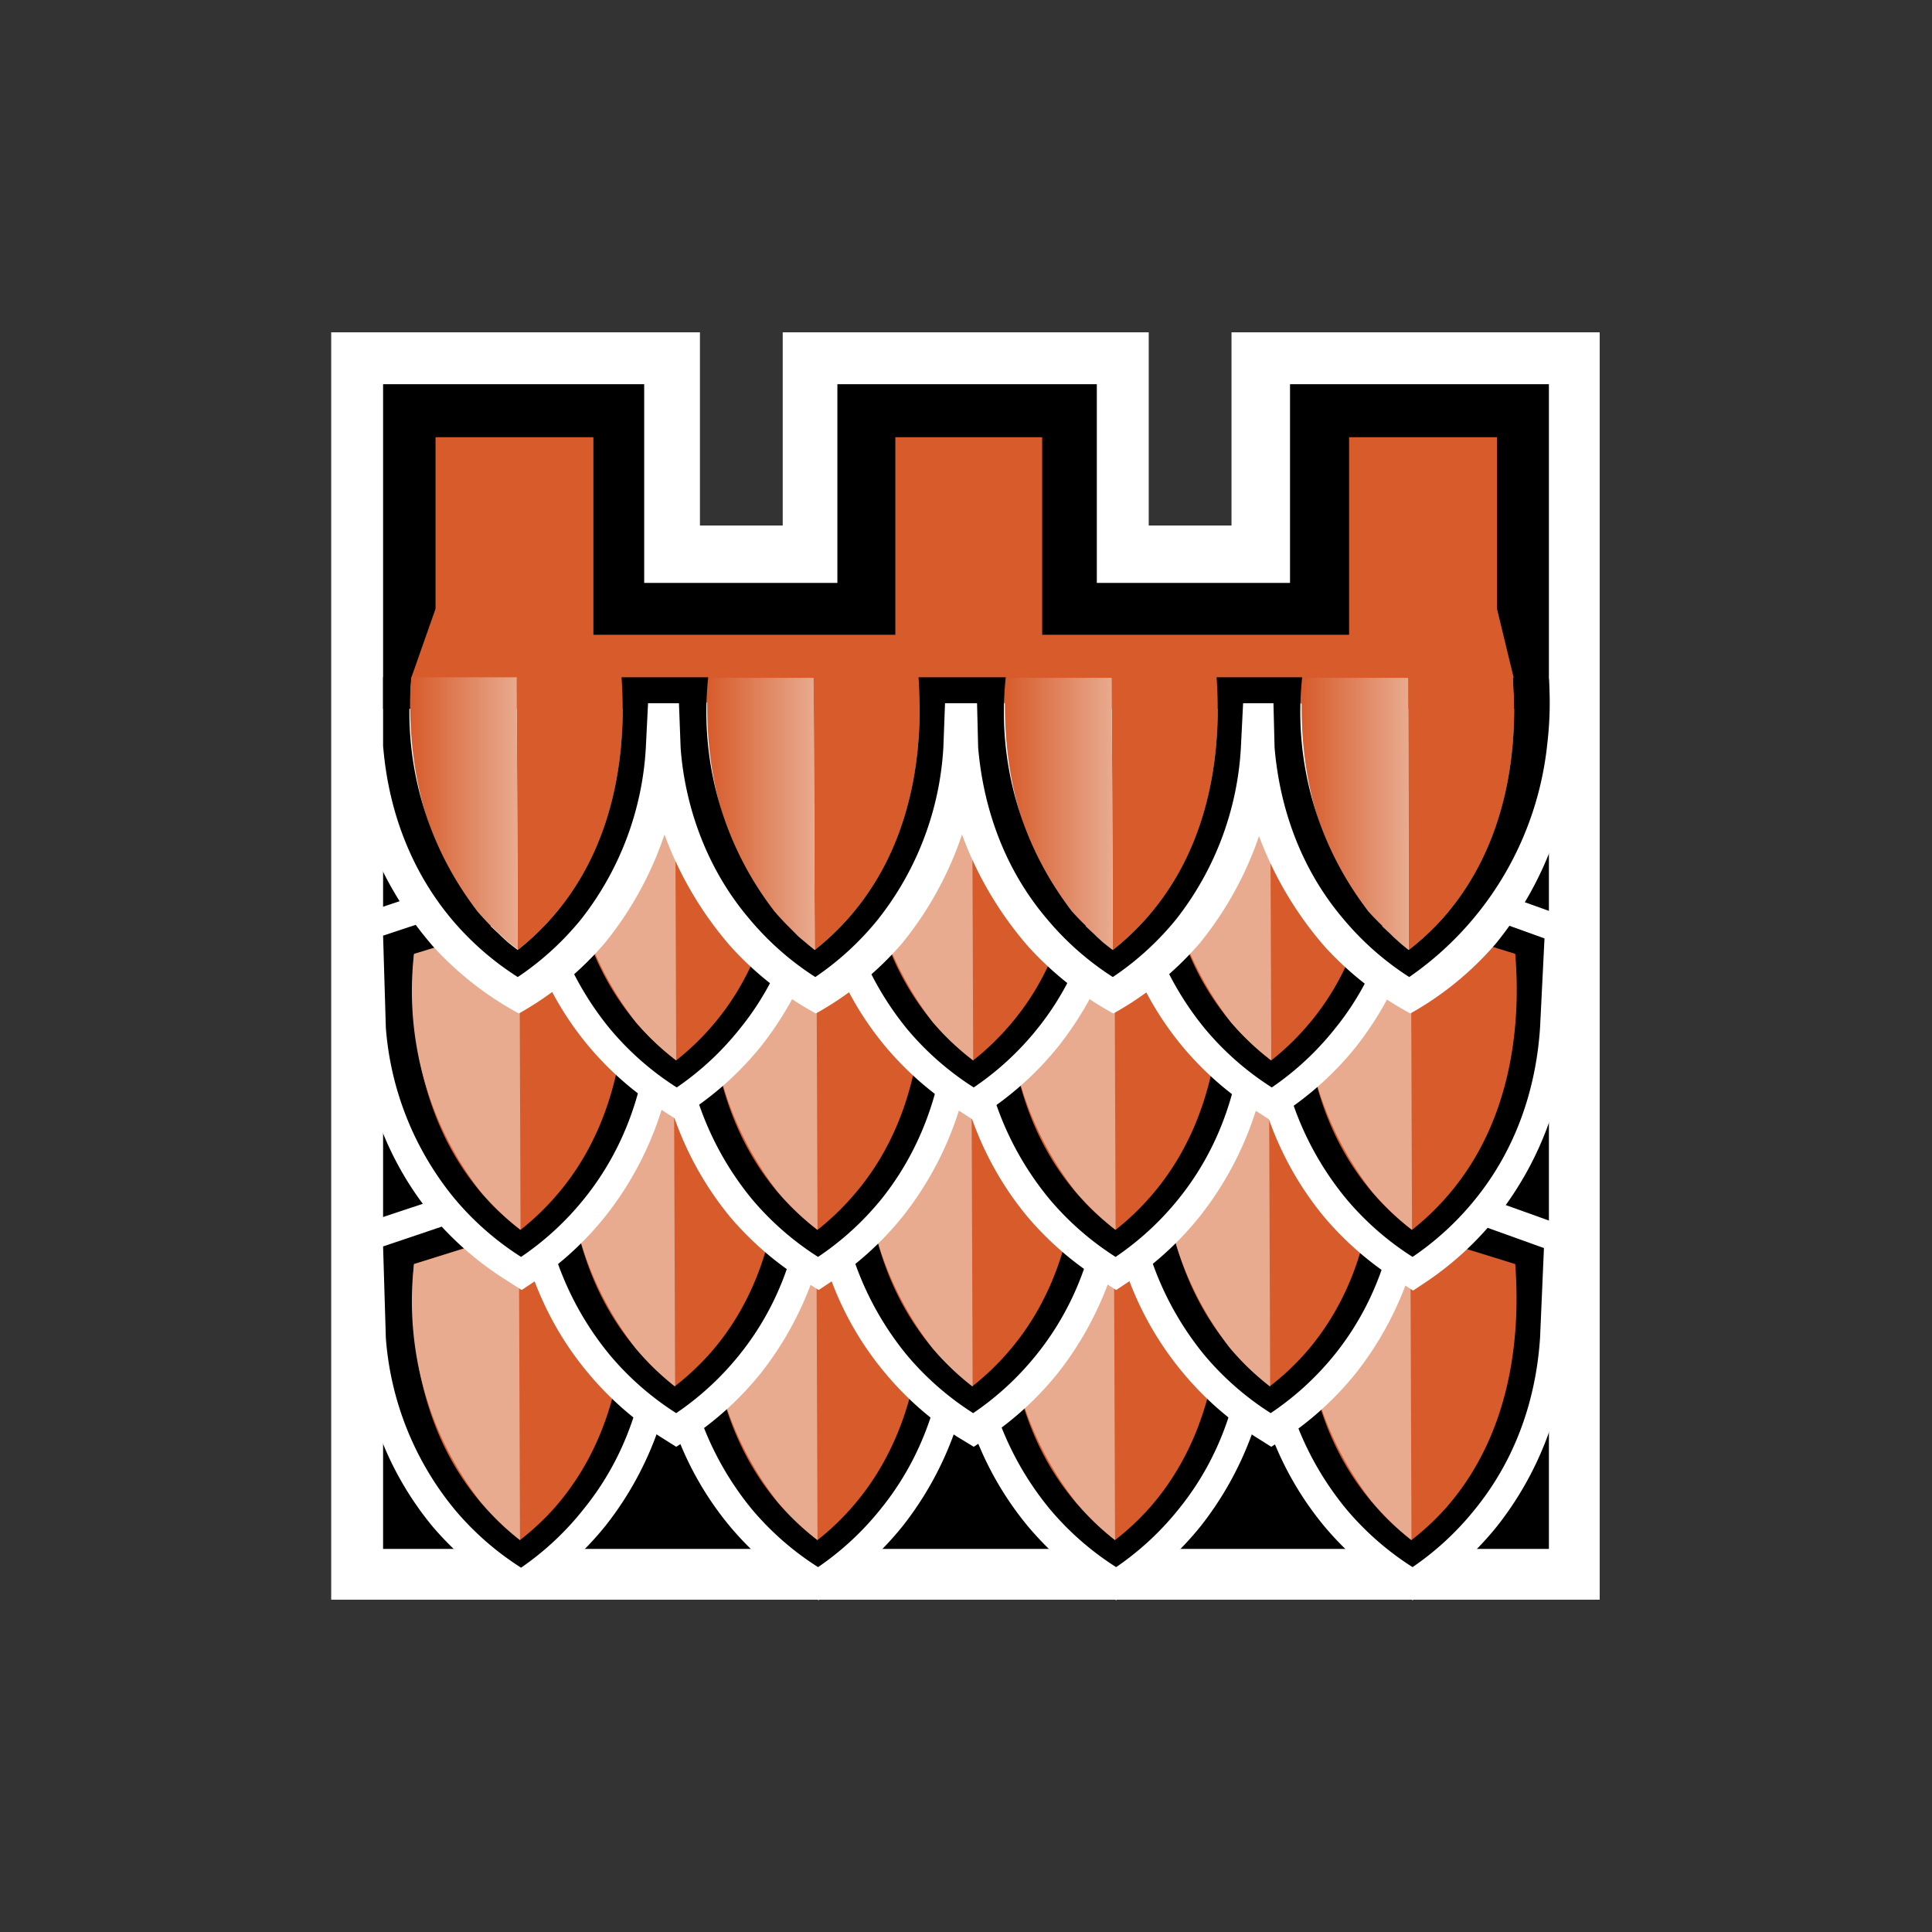 <svg xmlns="http://www.w3.org/2000/svg" viewBox="0 0 350 350"><rect x="0" y="0" width="350" height="350" fill="#333333" stroke="none"/><switch><g><path fill="#fff" d="M223.1 60.2v35h-15v-35h-66.3v35h-15v-35H60v229.6h229.8V60.2z"/><path d="M233.7 69.6v36h-35v-36h-47v36h-35v-36H69.4v211h211.2v-211z"/><path d="M244.4 79.2V115h-55.6V79.2h-26.6V115h-54.7V79.2H78.9v31.1l-4.4 12.5 4.4 30.2v84.6l190.3 4.4a700.2 700.2 0 012-91.3 697.1 697.1 0 013-28l-3-12.4V79.2h-26.7z" fill="#d75b2b"/><path d="M93 286a54.8 54.8 0 01-12.6-11 57.5 57.5 0 01-13-32.5l-.6-18.6 27.3-9.1 26.7 9.6-.8 18a57.5 57.5 0 01-12.3 32.5 54.7 54.7 0 01-12 11l-1.3 1-1.4-1z"/><path d="M94 217.4l24.3 8.7-.8 16.2c-.4 6-2 19-11.7 31A52.2 52.2 0 0194.4 284a52.3 52.3 0 01-12-10.5 55.3 55.3 0 01-12.5-31.1l-.5-16.6 24.6-8.3m.1-5.2l-1.6.5-24.7 8.2-3.5 1.2v3.7l.4 8.4.2 8.3v.2c.8 9 3.7 22 13.6 33.9A57.3 57.3 0 0091.7 288l2.8 1.8 2.7-1.9a57.3 57.3 0 0012.5-11.5 60 60 0 0012.8-33.9l.7-16.3.2-3.7-3.5-1.2-12-4.3-12.2-4.4-1.6-.5z" fill="#fff"/><path d="M75 229c-.6 8.2-1 28.6 12.8 44a46.7 46.7 0 006.4 6 46.7 46.7 0 006.4-6c13.5-15.5 13-35.8 12.4-44L94 223 75 229z" fill="#d75b2b"/><path d="M94 223.1L75 229a59.3 59.3 0 0012 43 47.5 47.5 0 007.2 7L94 223z" fill="#e8ab8f"/><path d="M146.9 286a54.8 54.8 0 01-12.7-11 57.5 57.5 0 01-13-32.5l-.6-18.6 27.3-9.1 26.8 9.6-.9 18a57.5 57.5 0 01-12.2 32.5 54.7 54.7 0 01-12 11l-1.4 1-1.3-1z"/><path d="M147.9 217.4l24.2 8.7-.8 16.2c-.3 6-2 19-11.7 31a52.2 52.2 0 01-11.4 10.6 52.3 52.3 0 01-12-10.5 55.3 55.3 0 01-12.4-31.1l-.6-16.6 24.7-8.3m0-5.2l-1.6.5-24.7 8.2-3.5 1.2.1 3.7.3 8.4.3 8.3v.2c.7 9 3.6 22 13.5 33.9a57.3 57.3 0 0013.2 11.5l2.8 1.8 2.7-1.9a57.3 57.3 0 0012.5-11.5 60 60 0 0012.8-33.9l.8-16.3.1-3.7-3.4-1.2-12.1-4.3-12.1-4.4-1.7-.5z" fill="#fff"/><path d="M128.8 229c-.6 8.2-.9 28.6 12.8 44a46.7 46.7 0 006.5 6 46.7 46.7 0 006.3-6c13.5-15.5 13.1-35.8 12.5-44l-19-5.9-19.1 5.9z" fill="#d75b2b"/><path d="M147.9 223.1l-19.1 5.9a59.3 59.3 0 0012 43 47.5 47.5 0 007.3 7l-.2-55.9z" fill="#e8ab8f"/><path d="M200.8 286a54.8 54.8 0 01-12.6-11 57.4 57.4 0 01-13-32.5l-.6-18.6 27.3-9.1 26.7 9.6-.8 18a57.5 57.5 0 01-12.3 32.5 54.7 54.7 0 01-12 11l-1.3 1-1.4-1z"/><path d="M201.8 217.4l24.2 8.7-.7 16.2c-.4 6-2 19-11.7 31a52.2 52.2 0 01-11.4 10.6 52.3 52.3 0 01-12-10.5 55.3 55.3 0 01-12.5-31.1l-.5-16.6 24.6-8.3m.1-5.2l-1.6.5-5 1.6-19.7 6.6-3.6 1.2.2 3.7.2 8.4.3 8.3v.2c.8 9 3.7 22 13.6 33.9a57.3 57.3 0 0013.2 11.5l2.7 1.8 2.8-1.9a57.3 57.3 0 0012.5-11.5 60 60 0 0012.8-33.9l.7-16.3.2-3.7-3.5-1.2-9.4-3.4-14.8-5.3-1.6-.5z" fill="#fff"/><path d="M182.8 229c-.6 8.2-1 28.6 12.8 44a46.7 46.7 0 006.4 6 46.7 46.7 0 006.4-6c13.5-15.5 13-35.8 12.4-44l-19-5.9-19 5.9z" fill="#d75b2b"/><path d="M201.8 223.1l-19 5.9a59.3 59.3 0 0012 43 47.5 47.5 0 007.2 7l-.2-55.9z" fill="#e8ab8f"/><path d="M254.5 286a54.8 54.8 0 01-12.6-11 57.5 57.5 0 01-13-32.5l-.6-18.6 27.3-9.1 26.7 9.6-.8 18a57.5 57.5 0 01-12.3 32.5 54.7 54.7 0 01-12 11l-1.3 1-1.4-1z"/><path d="M255.5 217.4l24.2 8.7-.7 16.2c-.4 6-2 19-11.7 31a52.2 52.2 0 01-11.4 10.6 52.3 52.3 0 01-12-10.5 55.3 55.3 0 01-12.5-31.1l-.5-16.6 24.6-8.3m.1-5.2l-1.6.5-24.7 8.2-3.6 1.2.2 3.7.2 8.4.3 8.3v.2c.8 9 3.7 22 13.6 33.9a57.3 57.3 0 0013.2 11.5l2.7 1.8 2.8-1.9a57.3 57.3 0 0012.5-11.5 60 60 0 0012.8-33.9l.7-16.3.2-3.7-3.5-1.2-12-4.3-12.2-4.4-1.6-.5z" fill="#fff"/><path d="M236.5 229c-.6 8.2-1 28.6 12.8 44a46.7 46.7 0 006.4 6 46.7 46.7 0 006.4-6c13.5-15.5 13-35.8 12.4-44l-19-5.9-19 5.9z" fill="#d75b2b"/><path d="M255.5 223.1l-19 5.9a59.3 59.3 0 0012 43 47.5 47.5 0 007.2 7l-.2-55.9z" fill="#e8ab8f"/><g><path d="M121.1 258.2a54.8 54.8 0 01-12.6-11 57.5 57.5 0 01-13-32.5L95 196l27.3-9.1 26.7 9.5-.8 18a57.5 57.5 0 01-12.3 32.6 54.7 54.7 0 01-12 11l-1.3 1-1.4-1z"/><path d="M122.1 189.6l24.2 8.7-.7 16.2c-.4 6-2 19-11.7 31a52.2 52.2 0 01-11.4 10.5 52.3 52.3 0 01-12-10.5 55.3 55.3 0 01-12.5-31l-.5-16.7 24.6-8.2m.1-5.3l-1.6.6-24.7 8.2-3.6 1.2.2 3.7.2 8.3.3 8.3V215c.8 9 3.7 22 13.6 33.8a57.3 57.3 0 0013.2 11.6l2.7 1.7 2.8-1.8a57.3 57.3 0 0012.5-11.5 60 60 0 0012.8-34l.7-16.2.2-3.7-3.5-1.2-12-4.4-12.2-4.3-1.6-.6z" fill="#fff"/><path d="M103 201.1c-.5 8.3-.8 28.7 12.9 44a46.7 46.7 0 006.4 6 46.7 46.7 0 006.4-6c13.5-15.4 13-35.7 12.4-44l-19-5.8-19 5.8z" fill="#d75b2b"/><path d="M122.1 195.3l-19 5.8a59.3 59.3 0 0012 43.1 47.5 47.5 0 007.2 7l-.2-56z" fill="#e8ab8f"/><path d="M175 258.2a54.8 54.8 0 01-12.7-11 57.5 57.5 0 01-13-32.5l-.6-18.6L176 187l26.8 9.5-.9 18a57.5 57.5 0 01-12.2 32.6 54.7 54.7 0 01-12 11l-1.4 1-1.4-1z"/><path d="M176 189.6l24.2 8.7-.8 16.2c-.3 6-2 19-11.7 31a52.2 52.2 0 01-11.4 10.5 52.3 52.3 0 01-12-10.5 55.3 55.3 0 01-12.4-31l-.6-16.7 24.7-8.2m0-5.3l-1.6.6-24.7 8.2-3.5 1.2.1 3.7.3 8.3.3 8.3V215c.7 9 3.6 22 13.5 33.8a57.3 57.3 0 0013.2 11.6l2.8 1.7 2.7-1.8a57.3 57.3 0 0012.5-11.5 60 60 0 0012.8-34l.8-16.2.1-3.7-3.4-1.2-12.1-4.4-12.1-4.3-1.7-.6z" fill="#fff"/><path d="M156.9 201.1c-.6 8.3-.9 28.7 12.8 44a46.7 46.7 0 006.5 6 46.7 46.7 0 006.3-6c13.5-15.4 13.1-35.7 12.5-44l-19-5.8-19.1 5.8z" fill="#d75b2b"/><path d="M176 195.3l-19.1 5.8a59.3 59.3 0 0012 43.1 47.5 47.5 0 007.3 7l-.2-56z" fill="#e8ab8f"/><g><path d="M229 258.2a54.8 54.8 0 01-12.7-11 57.5 57.5 0 01-13-32.5l-.6-18.6L230 187l26.7 9.5-.8 18a57.5 57.5 0 01-12.3 32.6 54.7 54.7 0 01-12 11l-1.3 1-1.4-1z"/><path d="M230 189.6l24.1 8.7-.7 16.2c-.4 6-2 19-11.7 31a52.2 52.2 0 01-11.5 10.5 52.3 52.3 0 01-12-10.5 55.3 55.3 0 01-12.4-31l-.5-16.7 24.6-8.2m0-5.3l-1.5.6-24.7 8.2-3.6 1.2.2 3.7.2 8.5.3 8.1V215c.7 9 3.7 22 13.6 33.8a57.3 57.3 0 0013.2 11.6l2.7 1.7 2.8-1.8a57.3 57.3 0 0012.5-11.5 60 60 0 0012.8-34l.7-16.2.2-3.7-3.5-1.2-19.1-6.9-5-1.8-1.7-.6z" fill="#fff"/><path d="M210.8 201.1c-.6 8.3-.8 28.7 12.9 44a46.7 46.7 0 006.4 6 46.7 46.7 0 006.4-6c13.5-15.4 13-35.7 12.4-44l-19-5.8-19 5.8z" fill="#d75b2b"/><path d="M230 195.3l-19.2 5.8a59.3 59.3 0 0012 43.1 47.5 47.5 0 007.3 7l-.2-56z" fill="#e8ab8f"/></g></g><g><path d="M93 229.8a54.8 54.8 0 01-12.6-11 57.5 57.5 0 01-13-32.5l-.6-18.6 27.3-9 26.8 9.5-.9 18a57.5 57.5 0 01-12.2 32.6 54.7 54.7 0 01-12 11l-1.4.9-1.4-.9z"/><path d="M94 161.3l24.3 8.7-.8 16.1c-.3 6-2 19.1-11.7 31.1a52.2 52.2 0 01-11.4 10.5 52.3 52.3 0 01-12-10.5 55.3 55.3 0 01-12.5-31l-.5-16.7 24.7-8.2m0-5.3l-1.6.5-24.7 8.3-3.5 1.1.1 3.8.3 8.3.3 8.3v.2c.7 9 3.6 22.1 13.5 34a57.3 57.3 0 0013.2 11.4l2.8 1.8 2.7-1.8a57.3 57.3 0 0012.5-11.6 60 60 0 0012.8-33.8v-.1l.8-16.2.1-3.7-3.4-1.3-12.1-4.3-12.1-4.3-1.7-.6z" fill="#fff"/><path d="M75 172.8c-.6 8.2-.9 28.6 12.8 44a46.7 46.7 0 006.5 6 46.7 46.7 0 006.3-6c13.5-15.4 13.1-35.7 12.4-44L94 167l-19 6z" fill="#d75b2b"/><path d="M94 167l-19 5.8a59.3 59.3 0 0012 43 47.5 47.5 0 007.3 7l-.2-55.9z" fill="#e8ab8f"/><path d="M146.9 229.8a54.8 54.8 0 01-12.6-11 57.5 57.5 0 01-13-32.5l-.6-18.6 27.2-9 26.8 9.5-.8 18a57.5 57.5 0 01-12.3 32.6 54.7 54.7 0 01-12 11l-1.3.9-1.4-.9z"/><path d="M147.9 161.3l24.2 8.7-.7 16.1c-.4 6-2.1 19.1-11.7 31.1a52.2 52.2 0 01-11.5 10.5 52.3 52.3 0 01-12-10.5 55.3 55.3 0 01-12.4-31l-.6-16.7 24.7-8.2m0-5.3l-1.6.5-5 1.7-19.7 6.6-3.5 1.1.1 3.8.3 8.3.3 8.3v.2c.7 9 3.7 22.1 13.5 34a57.3 57.3 0 0013.2 11.4l2.8 1.8 2.7-1.8a57.3 57.3 0 0012.6-11.6 60 60 0 0012.8-33.8v-.1l.7-16.2.2-3.7-3.5-1.3-24.2-8.6-1.6-.6z" fill="#fff"/><path d="M128.8 172.8c-.6 8.2-.9 28.6 12.8 44a46.7 46.7 0 006.5 6 46.7 46.7 0 006.3-6c13.6-15.4 13.1-35.7 12.5-44l-19-5.9-19 6z" fill="#d75b2b"/><path d="M147.9 167l-19 5.8a59.3 59.3 0 0011.9 43 47.5 47.5 0 007.3 7l-.2-55.9z" fill="#e8ab8f"/><g><path d="M200.8 229.8a54.8 54.8 0 01-12.6-11 57.5 57.5 0 01-13-32.5l-.6-18.6 27.3-9 26.7 9.5-.8 18a57.5 57.5 0 01-12.2 32.6 54.7 54.7 0 01-12 11l-1.4.9-1.4-.9z"/><path d="M201.9 161.3L226 170l-.8 16.1c-.4 6-2 19.1-11.7 31.1a52.2 52.2 0 01-11.4 10.5 52.3 52.3 0 01-12-10.5 55.3 55.3 0 01-12.5-31l-.5-16.7 24.7-8.2m0-5.3l-1.6.5-24.7 8.3-3.5 1.2v3.7l.4 8.3.2 8.3v.2c.8 9 3.7 22.1 13.6 34a57.3 57.3 0 0013.2 11.4l2.8 1.8 2.7-1.8a57.3 57.3 0 0012.5-11.6 60 60 0 0012.8-33.8v-.1l.8-16.2.1-3.7-3.5-1.3-12-4.3-12.2-4.3-1.6-.6z" fill="#fff"/><path d="M182.8 172.8c-.6 8.2-1 28.6 12.8 44a46.7 46.7 0 006.5 6 46.7 46.7 0 006.3-6c13.5-15.4 13.1-35.7 12.4-44l-19-5.9-19 6z" fill="#d75b2b"/><path d="M201.9 167l-19.1 5.8a59.3 59.3 0 0012 43 47.5 47.5 0 007.3 7l-.2-55.9z" fill="#e8ab8f"/></g><g><path d="M254.5 229.8a54.8 54.8 0 01-12.6-11 57.5 57.5 0 01-13-32.5l-.6-18.6 27.3-9 26.7 9.5-.8 18a57.5 57.5 0 01-12.2 32.6 54.7 54.7 0 01-12 11l-1.4.9-1.4-.9z"/><path d="M255.6 161.3l24.2 8.7-.8 16.1c-.4 6-2 19.1-11.7 31.1a52.2 52.2 0 01-11.4 10.5 52.3 52.3 0 01-12-10.5 55.3 55.3 0 01-12.5-31l-.5-16.7 24.7-8.2m0-5.3l-1.6.5-24.7 8.3-3.5 1.2v3.7l.6 16V186.6c.8 9 3.7 22.1 13.6 34a57.3 57.3 0 0013.2 11.4l2.8 1.8 2.7-1.8a57.3 57.3 0 0012.5-11.6 60 60 0 0012.8-33.8v-.1l.3-5.4.5-10.8.1-3.7-3.5-1.3-12-4.3-12.2-4.3-1.6-.6z" fill="#fff"/><path d="M236.5 172.8c-.6 8.2-1 28.6 12.8 44a46.7 46.7 0 006.5 6 46.7 46.7 0 006.3-6c13.5-15.4 13.1-35.7 12.4-44l-19-5.9-19 6z" fill="#d75b2b"/><path d="M255.6 167l-19.1 5.8a59.3 59.3 0 0012 43 47.5 47.5 0 007.3 7l-.2-55.9z" fill="#e8ab8f"/></g></g><g><path d="M121.2 199.1a54.8 54.8 0 01-12.6-11 57.5 57.5 0 01-13-32.5L95 137l27.3-9 26.7 9.5-.8 18a57.5 57.5 0 01-12.2 32.6 54.7 54.7 0 01-12 11l-1.4.9-1.4-.9z"/><path d="M122.3 130.6l24.2 8.6-.8 16.2c-.3 6-2 19.1-11.7 31a52.2 52.2 0 01-11.4 10.6 52.3 52.3 0 01-12-10.5 55.3 55.3 0 01-12.5-31l-.5-16.7 24.7-8.2m0-5.3l-1.6.5-14.8 5L96 134l-3.5 1.1v3.8l.4 8.3.2 8.3v.2c.8 9 3.7 22.1 13.6 33.9a57.3 57.3 0 0013.2 11.5l2.8 1.8 2.7-1.9a57.3 57.3 0 0012.5-11.5 60 60 0 0012.8-33.9l.8-16.2.1-3.7-3.5-1.3-12-4.3-12.2-4.3-1.6-.6z" fill="#fff"/><path d="M103.2 142.1c-.6 8.2-1 28.6 12.8 44a46.7 46.7 0 006.5 6 46.7 46.7 0 006.3-6c13.5-15.4 13.1-35.8 12.4-44l-19-5.9-19 6z" fill="#d75b2b"/><path d="M122.3 136.2l-19.1 6a59.3 59.3 0 0012 43 47.5 47.5 0 007.3 6.9l-.2-55.9z" fill="#e8ab8f"/><path d="M175 199.1a54.8 54.8 0 01-12.5-11 57.5 57.5 0 01-13-32.5l-.6-18.6 27.2-9 26.8 9.5-.8 18a57.5 57.5 0 01-12.3 32.6 54.7 54.7 0 01-12 11l-1.3.9-1.4-.9z"/><path d="M176.1 130.6l24.2 8.6-.7 16.2c-.4 6-2.1 19.1-11.7 31a52.2 52.2 0 01-11.5 10.6 52.3 52.3 0 01-12-10.5 55.3 55.3 0 01-12.4-31l-.6-16.7 24.7-8.2m0-5.3l-1.6.5-5 1.7-19.7 6.6-3.5 1.1.1 3.8.3 8.3.3 8.3v.2c.7 9 3.6 22.1 13.5 33.9a57.3 57.3 0 0013.2 11.5l2.8 1.8 2.7-1.9a57.3 57.3 0 0012.5-11.5 60 60 0 0012.9-33.9l.3-8.1.4-8.1.2-3.7-3.5-1.3-24.2-8.6-1.6-.6z" fill="#fff"/><path d="M157 142.1c-.6 8.2-.9 28.6 12.8 44a46.7 46.7 0 006.5 6 46.7 46.7 0 006.3-6c13.6-15.4 13.1-35.8 12.5-44l-19-5.9-19 6z" fill="#d75b2b"/><path d="M176.1 136.2l-19 6a59.3 59.3 0 0011.9 43 47.5 47.5 0 007.3 6.9l-.2-55.9z" fill="#e8ab8f"/><g><path d="M229 199.1a54.8 54.8 0 01-12.6-11 57.5 57.5 0 01-13-32.5l-.6-18.6 27.3-9 26.7 9.5-.8 18a57.5 57.5 0 01-12.2 32.6 54.7 54.7 0 01-12 11l-1.4.9-1.4-.9z"/><path d="M230 130.6l24.3 8.6-.8 16.2c-.4 6-2 19.1-11.7 31a52.2 52.2 0 01-11.4 10.6 52.3 52.3 0 01-12-10.5 55.3 55.3 0 01-12.5-31l-.5-16.7 24.7-8.2m0-5.3l-1.6.5L216 130l-12.3 4.2-3.5 1.1v3.8l.4 8.3.2 8.3v.2c.8 9 3.7 22.1 13.6 33.9a57.3 57.3 0 0013.2 11.5l2.8 1.8 2.7-1.9a57.3 57.3 0 0012.5-11.5 60 60 0 0012.8-33.9l.8-16.2.1-3.7-3.5-1.3-12-4.3-12.2-4.3-1.6-.6z" fill="#fff"/><path d="M211 142.1c-.6 8.2-1 28.6 12.8 44a46.7 46.7 0 006.5 6 46.7 46.7 0 006.3-6c13.5-15.4 13.1-35.8 12.4-44l-19-5.9-19 6z" fill="#d75b2b"/><path d="M230 136.2l-19 6a59.3 59.3 0 0012 43 47.5 47.5 0 007.3 6.9l-.2-55.9z" fill="#e8ab8f"/></g></g><g><path d="M116.4 128.4a65 65 0 0016 43.1 58.8 58.8 0 0015.4 12.1 57.4 57.4 0 0015.7-12.8 63 63 0 0014-42.4h-61.1zm107.6 0a65 65 0 0016 43.1 58.8 58.8 0 0015.5 12.1 57.4 57.4 0 0015.6-12.8 63 63 0 0014-42.4H224z" fill="#fff"/><path d="M62.5 128.4a65 65 0 0016 43.1A58.8 58.8 0 0094 183.6a57.4 57.4 0 0015.6-12.8 63 63 0 0014-42.4H62.5zm107.8 0a65 65 0 0016 43.1 58.8 58.8 0 0015.4 12.1 57.4 57.4 0 0015.7-12.8 63 63 0 0014-42.4h-61.1z" fill="#fff"/><path d="M89 167.8l-.2-.1.1.1zm4.8 4.3a46.7 46.7 0 006.3-6c13.2-15 13.1-34.7 12.5-43.3h-19l.2 49.3zm-2.9-2.4l-.5-.5.5.5zm2.9 2.4z" fill="#d75b2b"/><path d="M86.5 165.1c.7 1 1.5 1.8 2.3 2.6a46.9 46.9 0 01-1.5-1.6 59 59 0 00-.8-1zm3.9 4.1zm1.6 1.5l-1-1 1 1z" fill="#e8ab8f"/><linearGradient id="a" gradientUnits="userSpaceOnUse" x1="93.8" y1="147.4" x2="74.3" y2="147.4"><stop offset="0" stop-color="#e8ab8f"/><stop offset="1" stop-color="#d75b2b"/></linearGradient><path d="M74.4 122.8C74 131.3 74 151 87.3 166a46.9 46.9 0 001.5 1.6l.1.1 1.5 1.4.5.5 1.1 1a50.5 50.5 0 001.8 1.4l-.2-49.3H74.4z" fill="url(#a)"/><path d="M144.7 169.7l-.5-.5.5.5zm2.9 2.4a46.7 46.7 0 006.3-6c13.2-15 13.1-34.7 12.5-43.3h-19l.2 49.3zm-4.8-4.3l-.1-.1v.1zm4.8 4.3z" fill="#d75b2b"/><path d="M140.3 165.1l2.4 2.6a46.9 46.9 0 01-1.6-1.6 59 59 0 00-.8-1zm4 4.1zm1.6 1.5l-1.2-1 1.2 1z" fill="#e8ab8f"/><linearGradient id="b" gradientUnits="userSpaceOnUse" x1="147.6" y1="147.4" x2="128.1" y2="147.4"><stop offset="0" stop-color="#e8ab8f"/><stop offset="1" stop-color="#d75b2b"/></linearGradient><path d="M128.3 122.8c-.6 8.6-.5 28.3 12.8 43.3a46.9 46.9 0 001.6 1.6v.1l1.5 1.4.5.5 1.2 1a50.5 50.5 0 001.7 1.4l-.2-49.3h-19.1z" fill="url(#b)"/><path d="M198.7 169.7l-.5-.5.5.5zm-2-1.9v-.1.1zm4.9 4.3zm0 0a46.7 46.7 0 006.3-6c13.2-15 13.1-34.7 12.5-43.3h-19l.2 49.3z" fill="#d75b2b"/><path d="M199.8 170.7l-1.1-1 1.1 1zm-1.6-1.5zm-4-4l2.4 2.5a46.9 46.9 0 01-1.5-1.6 59 59 0 00-.8-1z" fill="#e8ab8f"/><linearGradient id="c" gradientUnits="userSpaceOnUse" x1="201.6" y1="147.4" x2="182.1" y2="147.4"><stop offset="0" stop-color="#e8ab8f"/><stop offset="1" stop-color="#d75b2b"/></linearGradient><path d="M182.2 122.8c-.5 8.6-.5 28.3 12.9 43.3a46.9 46.9 0 001.5 1.6l.1.1 1.5 1.4.5.5 1.1 1a50.5 50.5 0 001.8 1.4l-.2-49.3h-19.2z" fill="url(#c)"/><path d="M255.2 172zm-4.8-4.2v-.1.1zm4.8 4.3a46.7 46.7 0 006.4-6c13.2-15 13.1-34.7 12.5-43.3h-19l.1 49.3zm-2.8-2.4l-.5-.5.5.5z" fill="#d75b2b"/><path d="M248 165.1c.7 1 1.5 1.8 2.3 2.6a46.9 46.9 0 01-1.5-1.6 59 59 0 00-.8-1zm3.9 4.1zm1.6 1.5l-1.1-1 1.1 1z" fill="#e8ab8f"/><linearGradient id="d" gradientUnits="userSpaceOnUse" x1="255.2" y1="147.4" x2="235.8" y2="147.4"><stop offset="0" stop-color="#e8ab8f"/><stop offset="1" stop-color="#d75b2b"/></linearGradient><path d="M236 122.8c-.6 8.6-.6 28.3 12.8 43.3a46.9 46.9 0 001.5 1.6l.1.1 1.5 1.4.5.5 1.1 1a50.5 50.5 0 001.7 1.4l-.1-49.3h-19.2z" fill="url(#d)"/><path d="M280.6 123l-6.5-.2c.6 8.6.7 28.2-12.5 43.3a46.7 46.7 0 01-6.4 6 46.2 46.2 0 01-1.7-1.4l-1.1-1-.5-.5-1.5-1.4v-.1a46.2 46.2 0 01-2.5-2.6 59 59 0 01-12-42.4h-15.5c.6 8.7.7 28.3-12.5 43.4a46.7 46.7 0 01-6.3 6 46.2 46.2 0 01-1.8-1.4l-1.1-1-.5-.5-1.5-1.4v-.1a46.2 46.2 0 01-2.5-2.6 59 59 0 01-12-42.4h-15.8c.6 8.7.7 28.3-12.5 43.4a46.7 46.7 0 01-6.3 6 46.2 46.2 0 01-1.7-1.4l-1.2-1-.5-.5-1.4-1.4-.1-.1a46.2 46.2 0 01-2.4-2.6 59 59 0 01-12-42.4h-15.7c.6 8.7.7 28.3-12.5 43.4a46.7 46.7 0 01-6.3 6 46.2 46.2 0 01-1.8-1.4l-1.1-1-.5-.5-1.5-1.4v-.1a46.2 46.2 0 01-2.4-2.6 59 59 0 01-12-42.4h-5.1v12.4c.5 6 2.3 19.3 12.4 31.4a52.3 52.3 0 0012 10.5 52.3 52.3 0 0011.5-10.5 55.3 55.3 0 0011.7-31.1l.4-8h5.6l.3 8c.4 5.9 2.4 19.2 12.4 31a52.3 52.3 0 0012 10.6 52.3 52.3 0 0011.4-10.5 55.3 55.3 0 0011.8-31.1l.3-8h5.8l.2 8c.5 5.9 2.4 19.2 12.4 31a52.3 52.3 0 0012 10.6 52.3 52.3 0 0011.5-10.5 55.3 55.3 0 0011.7-31.1l.4-8h5.5l.2 8c.5 5.9 2.4 19.2 12.4 31a52.3 52.3 0 0012 10.6 58.7 58.7 0 0025-42.2 63.5 63.5 0 00.3-11.8z"/></g></g></switch></svg>